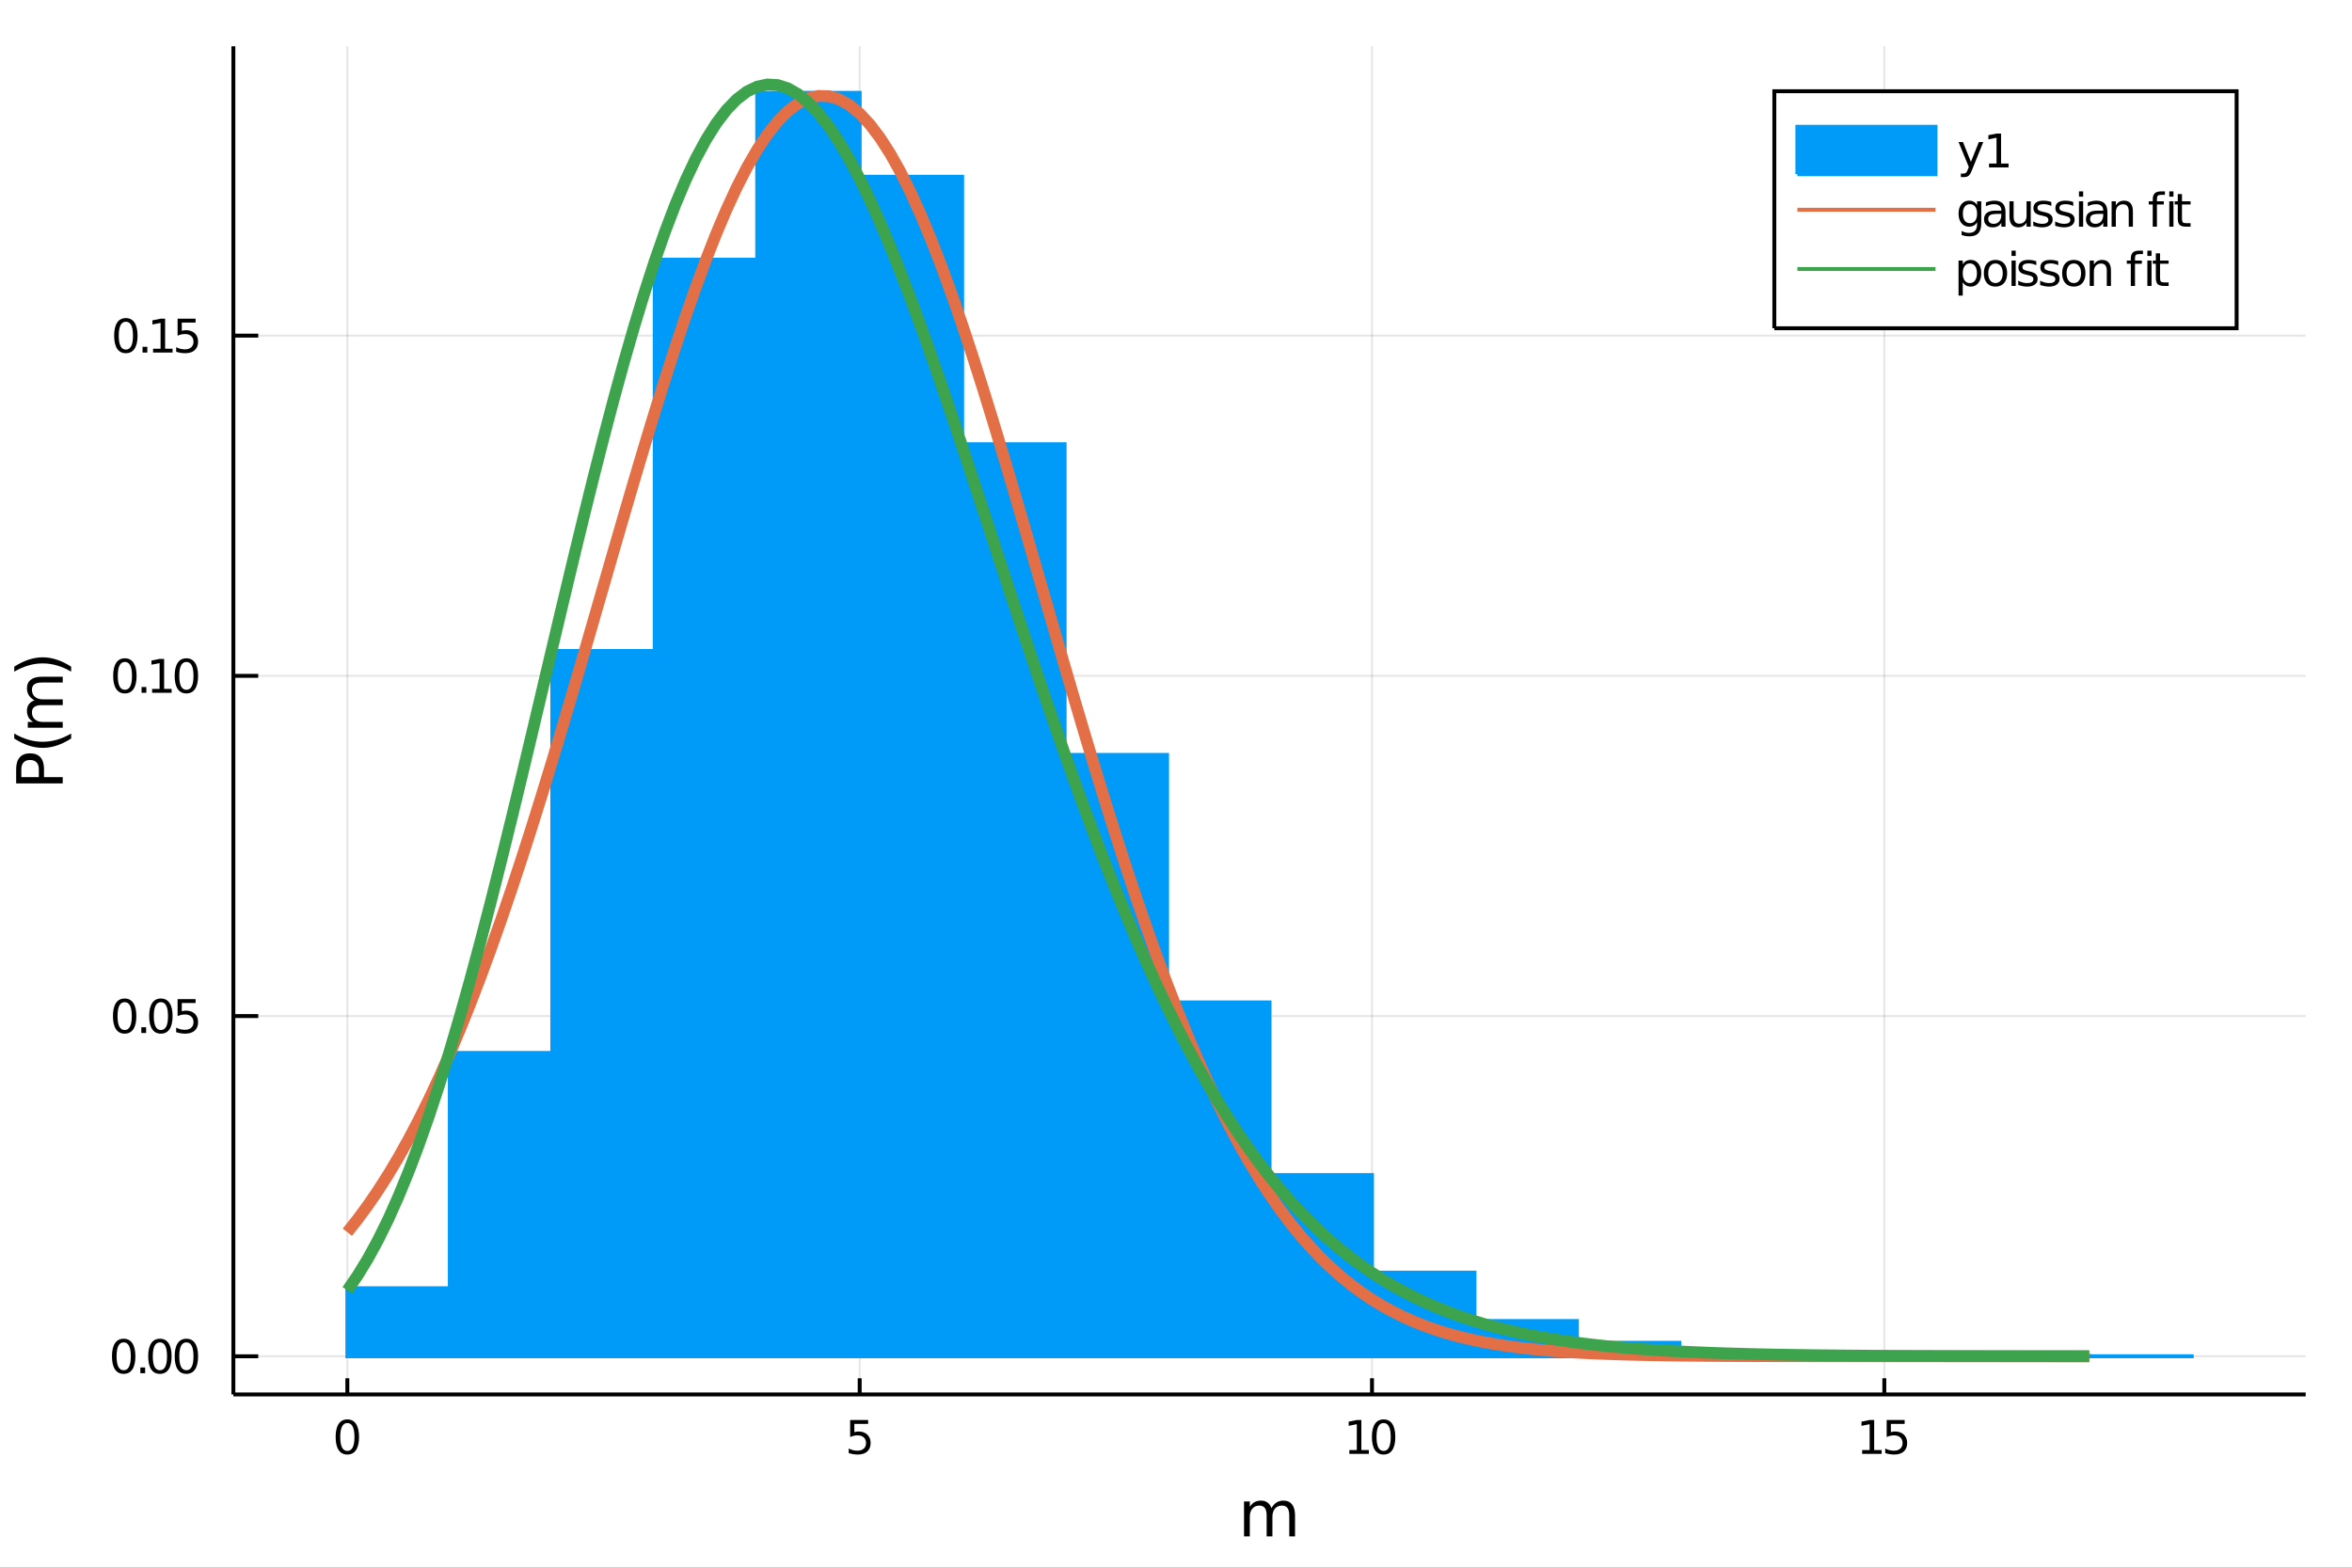 <?xml version="1.0" encoding="utf-8"?>
<svg xmlns="http://www.w3.org/2000/svg" xmlns:xlink="http://www.w3.org/1999/xlink" width="600" height="400" viewBox="0 0 2400 1600">
<rect x="0" y="0" width="2400" height="1600" fill="#333333" stroke="none"/>
<defs>
  <clipPath id="clip900">
    <rect x="0" y="0" width="2400" height="1600"/>
  </clipPath>
</defs>
<path clip-path="url(#clip900)" d="
M0 1600 L2400 1600 L2400 0 L0 0  Z
  " fill="#ffffff" fill-rule="evenodd" fill-opacity="1"/>
<defs>
  <clipPath id="clip901">
    <rect x="480" y="0" width="1681" height="1600"/>
  </clipPath>
</defs>
<path clip-path="url(#clip900)" d="
M238.13 1423.18 L2352.76 1423.18 L2352.76 47.244 L238.13 47.244  Z
  " fill="#ffffff" fill-rule="evenodd" fill-opacity="1"/>
<defs>
  <clipPath id="clip902">
    <rect x="238" y="47" width="2116" height="1377"/>
  </clipPath>
</defs>
<polyline clip-path="url(#clip902)" style="stroke:#000000; stroke-width:2; stroke-opacity:0.1; fill:none" points="
  354.438,1423.18 354.438,47.244 
  "/>
<polyline clip-path="url(#clip902)" style="stroke:#000000; stroke-width:2; stroke-opacity:0.1; fill:none" points="
  877.219,1423.18 877.219,47.244 
  "/>
<polyline clip-path="url(#clip902)" style="stroke:#000000; stroke-width:2; stroke-opacity:0.1; fill:none" points="
  1400,1423.18 1400,47.244 
  "/>
<polyline clip-path="url(#clip902)" style="stroke:#000000; stroke-width:2; stroke-opacity:0.1; fill:none" points="
  1922.78,1423.18 1922.78,47.244 
  "/>
<polyline clip-path="url(#clip900)" style="stroke:#000000; stroke-width:4; stroke-opacity:1; fill:none" points="
  238.13,1423.18 2352.76,1423.18 
  "/>
<polyline clip-path="url(#clip900)" style="stroke:#000000; stroke-width:4; stroke-opacity:1; fill:none" points="
  354.438,1423.18 354.438,1406.67 
  "/>
<polyline clip-path="url(#clip900)" style="stroke:#000000; stroke-width:4; stroke-opacity:1; fill:none" points="
  877.219,1423.18 877.219,1406.67 
  "/>
<polyline clip-path="url(#clip900)" style="stroke:#000000; stroke-width:4; stroke-opacity:1; fill:none" points="
  1400,1423.18 1400,1406.67 
  "/>
<polyline clip-path="url(#clip900)" style="stroke:#000000; stroke-width:4; stroke-opacity:1; fill:none" points="
  1922.78,1423.18 1922.78,1406.67 
  "/>
<path clip-path="url(#clip900)" d="M 0 0 M354.438 1452.37 Q350.827 1452.37 348.998 1455.94 Q347.193 1459.48 347.193 1466.61 Q347.193 1473.71 348.998 1477.28 Q350.827 1480.82 354.438 1480.82 Q358.072 1480.82 359.878 1477.28 Q361.707 1473.71 361.707 1466.61 Q361.707 1459.48 359.878 1455.94 Q358.072 1452.37 354.438 1452.37 M354.438 1448.67 Q360.248 1448.67 363.304 1453.27 Q366.383 1457.86 366.383 1466.61 Q366.383 1475.33 363.304 1479.94 Q360.248 1484.52 354.438 1484.52 Q348.628 1484.52 345.549 1479.94 Q342.494 1475.33 342.494 1466.61 Q342.494 1457.86 345.549 1453.27 Q348.628 1448.67 354.438 1448.67 Z" fill="#000000" fill-rule="evenodd" fill-opacity="1" /><path clip-path="url(#clip900)" d="M 0 0 M867.496 1449.29 L885.853 1449.29 L885.853 1453.23 L871.779 1453.23 L871.779 1461.7 Q872.797 1461.35 873.816 1461.19 Q874.834 1461 875.853 1461 Q881.64 1461 885.02 1464.18 Q888.399 1467.35 888.399 1472.76 Q888.399 1478.34 884.927 1481.44 Q881.455 1484.52 875.135 1484.52 Q872.959 1484.52 870.691 1484.15 Q868.446 1483.78 866.038 1483.04 L866.038 1478.34 Q868.121 1479.48 870.344 1480.03 Q872.566 1480.59 875.043 1480.59 Q879.047 1480.59 881.385 1478.48 Q883.723 1476.38 883.723 1472.76 Q883.723 1469.15 881.385 1467.05 Q879.047 1464.94 875.043 1464.94 Q873.168 1464.94 871.293 1465.36 Q869.441 1465.77 867.496 1466.65 L867.496 1449.29 Z" fill="#000000" fill-rule="evenodd" fill-opacity="1" /><path clip-path="url(#clip900)" d="M 0 0 M1376.87 1479.92 L1384.51 1479.92 L1384.51 1453.55 L1376.2 1455.22 L1376.2 1450.96 L1384.47 1449.29 L1389.14 1449.29 L1389.14 1479.92 L1396.78 1479.92 L1396.78 1483.85 L1376.87 1483.85 L1376.87 1479.92 Z" fill="#000000" fill-rule="evenodd" fill-opacity="1" /><path clip-path="url(#clip900)" d="M 0 0 M1411.85 1452.37 Q1408.24 1452.37 1406.41 1455.94 Q1404.61 1459.48 1404.61 1466.61 Q1404.61 1473.71 1406.41 1477.28 Q1408.24 1480.82 1411.85 1480.82 Q1415.49 1480.82 1417.29 1477.28 Q1419.12 1473.71 1419.12 1466.61 Q1419.12 1459.48 1417.29 1455.94 Q1415.49 1452.37 1411.85 1452.37 M1411.85 1448.67 Q1417.66 1448.67 1420.72 1453.27 Q1423.8 1457.86 1423.8 1466.61 Q1423.8 1475.33 1420.72 1479.94 Q1417.66 1484.52 1411.85 1484.52 Q1406.04 1484.52 1402.96 1479.94 Q1399.91 1475.33 1399.91 1466.61 Q1399.91 1457.86 1402.96 1453.27 Q1406.04 1448.67 1411.85 1448.67 Z" fill="#000000" fill-rule="evenodd" fill-opacity="1" /><path clip-path="url(#clip900)" d="M 0 0 M1900.15 1479.92 L1907.79 1479.92 L1907.79 1453.55 L1899.48 1455.22 L1899.48 1450.96 L1907.74 1449.29 L1912.42 1449.29 L1912.42 1479.92 L1920.06 1479.92 L1920.06 1483.85 L1900.15 1483.85 L1900.15 1479.92 Z" fill="#000000" fill-rule="evenodd" fill-opacity="1" /><path clip-path="url(#clip900)" d="M 0 0 M1925.18 1449.29 L1943.53 1449.29 L1943.53 1453.23 L1929.46 1453.23 L1929.46 1461.7 Q1930.48 1461.35 1931.49 1461.19 Q1932.51 1461 1933.53 1461 Q1939.32 1461 1942.7 1464.18 Q1946.08 1467.35 1946.08 1472.76 Q1946.08 1478.34 1942.61 1481.44 Q1939.13 1484.52 1932.81 1484.52 Q1930.64 1484.52 1928.37 1484.15 Q1926.12 1483.78 1923.72 1483.04 L1923.72 1478.34 Q1925.8 1479.48 1928.02 1480.03 Q1930.24 1480.59 1932.72 1480.59 Q1936.73 1480.59 1939.06 1478.48 Q1941.4 1476.38 1941.4 1472.76 Q1941.4 1469.15 1939.06 1467.05 Q1936.73 1464.94 1932.72 1464.94 Q1930.85 1464.94 1928.97 1465.36 Q1927.12 1465.77 1925.18 1466.65 L1925.18 1449.29 Z" fill="#000000" fill-rule="evenodd" fill-opacity="1" /><path clip-path="url(#clip900)" d="M 0 0 M1297.4 1539.24 Q1299.6 1535.29 1302.65 1533.41 Q1305.71 1531.54 1309.85 1531.54 Q1315.42 1531.54 1318.44 1535.45 Q1321.46 1539.33 1321.46 1546.53 L1321.46 1568.04 L1315.57 1568.04 L1315.57 1546.72 Q1315.57 1541.59 1313.76 1539.11 Q1311.95 1536.63 1308.22 1536.63 Q1303.67 1536.63 1301.03 1539.65 Q1298.39 1542.68 1298.39 1547.9 L1298.39 1568.04 L1292.5 1568.04 L1292.5 1546.72 Q1292.5 1541.56 1290.68 1539.11 Q1288.87 1536.63 1285.08 1536.63 Q1280.59 1536.63 1277.95 1539.68 Q1275.31 1542.71 1275.31 1547.9 L1275.31 1568.04 L1269.42 1568.04 L1269.42 1532.4 L1275.31 1532.4 L1275.31 1537.93 Q1277.32 1534.66 1280.12 1533.1 Q1282.92 1531.54 1286.77 1531.54 Q1290.65 1531.54 1293.36 1533.51 Q1296.1 1535.48 1297.4 1539.24 Z" fill="#000000" fill-rule="evenodd" fill-opacity="1" /><polyline clip-path="url(#clip902)" style="stroke:#000000; stroke-width:2; stroke-opacity:0.1; fill:none" points="
  238.13,1384.24 2352.76,1384.24 
  "/>
<polyline clip-path="url(#clip902)" style="stroke:#000000; stroke-width:2; stroke-opacity:0.1; fill:none" points="
  238.13,1037.01 2352.76,1037.01 
  "/>
<polyline clip-path="url(#clip902)" style="stroke:#000000; stroke-width:2; stroke-opacity:0.1; fill:none" points="
  238.13,689.778 2352.76,689.778 
  "/>
<polyline clip-path="url(#clip902)" style="stroke:#000000; stroke-width:2; stroke-opacity:0.1; fill:none" points="
  238.13,342.548 2352.76,342.548 
  "/>
<polyline clip-path="url(#clip900)" style="stroke:#000000; stroke-width:4; stroke-opacity:1; fill:none" points="
  238.13,1423.18 238.13,47.244 
  "/>
<polyline clip-path="url(#clip900)" style="stroke:#000000; stroke-width:4; stroke-opacity:1; fill:none" points="
  238.13,1384.24 263.506,1384.24 
  "/>
<polyline clip-path="url(#clip900)" style="stroke:#000000; stroke-width:4; stroke-opacity:1; fill:none" points="
  238.13,1037.01 263.506,1037.01 
  "/>
<polyline clip-path="url(#clip900)" style="stroke:#000000; stroke-width:4; stroke-opacity:1; fill:none" points="
  238.13,689.778 263.506,689.778 
  "/>
<polyline clip-path="url(#clip900)" style="stroke:#000000; stroke-width:4; stroke-opacity:1; fill:none" points="
  238.13,342.548 263.506,342.548 
  "/>
<path clip-path="url(#clip900)" d="M 0 0 M126.205 1370.04 Q122.593 1370.04 120.765 1373.6 Q118.959 1377.14 118.959 1384.27 Q118.959 1391.38 120.765 1394.94 Q122.593 1398.49 126.205 1398.49 Q129.839 1398.49 131.644 1394.94 Q133.473 1391.38 133.473 1384.27 Q133.473 1377.14 131.644 1373.6 Q129.839 1370.04 126.205 1370.04 M126.205 1366.33 Q132.015 1366.33 135.07 1370.94 Q138.149 1375.52 138.149 1384.27 Q138.149 1393 135.07 1397.61 Q132.015 1402.19 126.205 1402.19 Q120.394 1402.19 117.316 1397.61 Q114.26 1393 114.26 1384.27 Q114.26 1375.52 117.316 1370.94 Q120.394 1366.33 126.205 1366.33 Z" fill="#000000" fill-rule="evenodd" fill-opacity="1" /><path clip-path="url(#clip900)" d="M 0 0 M143.218 1395.64 L148.103 1395.64 L148.103 1401.52 L143.218 1401.52 L143.218 1395.64 Z" fill="#000000" fill-rule="evenodd" fill-opacity="1" /><path clip-path="url(#clip900)" d="M 0 0 M163.172 1370.04 Q159.561 1370.04 157.732 1373.6 Q155.927 1377.14 155.927 1384.27 Q155.927 1391.38 157.732 1394.94 Q159.561 1398.49 163.172 1398.49 Q166.806 1398.49 168.612 1394.94 Q170.44 1391.38 170.44 1384.27 Q170.44 1377.14 168.612 1373.6 Q166.806 1370.04 163.172 1370.04 M163.172 1366.33 Q168.982 1366.33 172.038 1370.94 Q175.116 1375.52 175.116 1384.27 Q175.116 1393 172.038 1397.61 Q168.982 1402.19 163.172 1402.19 Q157.362 1402.19 154.283 1397.61 Q151.228 1393 151.228 1384.27 Q151.228 1375.52 154.283 1370.94 Q157.362 1366.33 163.172 1366.33 Z" fill="#000000" fill-rule="evenodd" fill-opacity="1" /><path clip-path="url(#clip900)" d="M 0 0 M190.186 1370.04 Q186.575 1370.04 184.746 1373.6 Q182.94 1377.14 182.94 1384.27 Q182.94 1391.38 184.746 1394.94 Q186.575 1398.49 190.186 1398.49 Q193.82 1398.49 195.625 1394.94 Q197.454 1391.38 197.454 1384.27 Q197.454 1377.14 195.625 1373.6 Q193.82 1370.04 190.186 1370.04 M190.186 1366.33 Q195.996 1366.33 199.051 1370.94 Q202.13 1375.52 202.13 1384.27 Q202.13 1393 199.051 1397.61 Q195.996 1402.19 190.186 1402.19 Q184.376 1402.19 181.297 1397.61 Q178.241 1393 178.241 1384.27 Q178.241 1375.52 181.297 1370.94 Q184.376 1366.33 190.186 1366.33 Z" fill="#000000" fill-rule="evenodd" fill-opacity="1" /><path clip-path="url(#clip900)" d="M 0 0 M127.2 1022.81 Q123.589 1022.81 121.76 1026.37 Q119.955 1029.91 119.955 1037.04 Q119.955 1044.15 121.76 1047.71 Q123.589 1051.26 127.2 1051.26 Q130.834 1051.26 132.64 1047.71 Q134.468 1044.15 134.468 1037.04 Q134.468 1029.91 132.64 1026.37 Q130.834 1022.81 127.2 1022.81 M127.2 1019.1 Q133.01 1019.1 136.066 1023.71 Q139.144 1028.29 139.144 1037.04 Q139.144 1045.77 136.066 1050.38 Q133.01 1054.96 127.2 1054.96 Q121.39 1054.96 118.311 1050.38 Q115.256 1045.77 115.256 1037.04 Q115.256 1028.29 118.311 1023.71 Q121.39 1019.1 127.2 1019.1 Z" fill="#000000" fill-rule="evenodd" fill-opacity="1" /><path clip-path="url(#clip900)" d="M 0 0 M144.214 1048.41 L149.098 1048.41 L149.098 1054.29 L144.214 1054.29 L144.214 1048.41 Z" fill="#000000" fill-rule="evenodd" fill-opacity="1" /><path clip-path="url(#clip900)" d="M 0 0 M164.167 1022.81 Q160.556 1022.81 158.728 1026.37 Q156.922 1029.91 156.922 1037.04 Q156.922 1044.15 158.728 1047.71 Q160.556 1051.26 164.167 1051.26 Q167.802 1051.26 169.607 1047.71 Q171.436 1044.15 171.436 1037.04 Q171.436 1029.91 169.607 1026.37 Q167.802 1022.81 164.167 1022.81 M164.167 1019.1 Q169.977 1019.1 173.033 1023.71 Q176.112 1028.29 176.112 1037.04 Q176.112 1045.77 173.033 1050.38 Q169.977 1054.96 164.167 1054.96 Q158.357 1054.96 155.278 1050.38 Q152.223 1045.77 152.223 1037.04 Q152.223 1028.29 155.278 1023.71 Q158.357 1019.1 164.167 1019.1 Z" fill="#000000" fill-rule="evenodd" fill-opacity="1" /><path clip-path="url(#clip900)" d="M 0 0 M181.227 1019.73 L199.584 1019.73 L199.584 1023.66 L185.51 1023.66 L185.51 1032.14 Q186.528 1031.79 187.547 1031.63 Q188.565 1031.44 189.584 1031.44 Q195.371 1031.44 198.75 1034.61 Q202.13 1037.78 202.13 1043.2 Q202.13 1048.78 198.658 1051.88 Q195.186 1054.96 188.866 1054.96 Q186.69 1054.96 184.422 1054.59 Q182.176 1054.22 179.769 1053.48 L179.769 1048.78 Q181.852 1049.91 184.075 1050.47 Q186.297 1051.02 188.774 1051.02 Q192.778 1051.02 195.116 1048.92 Q197.454 1046.81 197.454 1043.2 Q197.454 1039.59 195.116 1037.48 Q192.778 1035.38 188.774 1035.38 Q186.899 1035.38 185.024 1035.79 Q183.172 1036.21 181.227 1037.09 L181.227 1019.73 Z" fill="#000000" fill-rule="evenodd" fill-opacity="1" /><path clip-path="url(#clip900)" d="M 0 0 M127.431 675.577 Q123.82 675.577 121.992 679.142 Q120.186 682.683 120.186 689.813 Q120.186 696.919 121.992 700.484 Q123.82 704.026 127.431 704.026 Q131.066 704.026 132.871 700.484 Q134.7 696.919 134.7 689.813 Q134.7 682.683 132.871 679.142 Q131.066 675.577 127.431 675.577 M127.431 671.873 Q133.242 671.873 136.297 676.48 Q139.376 681.063 139.376 689.813 Q139.376 698.54 136.297 703.146 Q133.242 707.73 127.431 707.73 Q121.621 707.73 118.543 703.146 Q115.487 698.54 115.487 689.813 Q115.487 681.063 118.543 676.48 Q121.621 671.873 127.431 671.873 Z" fill="#000000" fill-rule="evenodd" fill-opacity="1" /><path clip-path="url(#clip900)" d="M 0 0 M144.445 701.179 L149.329 701.179 L149.329 707.058 L144.445 707.058 L144.445 701.179 Z" fill="#000000" fill-rule="evenodd" fill-opacity="1" /><path clip-path="url(#clip900)" d="M 0 0 M155.209 703.123 L162.848 703.123 L162.848 676.758 L154.538 678.424 L154.538 674.165 L162.802 672.498 L167.477 672.498 L167.477 703.123 L175.116 703.123 L175.116 707.058 L155.209 707.058 L155.209 703.123 Z" fill="#000000" fill-rule="evenodd" fill-opacity="1" /><path clip-path="url(#clip900)" d="M 0 0 M190.186 675.577 Q186.575 675.577 184.746 679.142 Q182.94 682.683 182.94 689.813 Q182.94 696.919 184.746 700.484 Q186.575 704.026 190.186 704.026 Q193.82 704.026 195.625 700.484 Q197.454 696.919 197.454 689.813 Q197.454 682.683 195.625 679.142 Q193.82 675.577 190.186 675.577 M190.186 671.873 Q195.996 671.873 199.051 676.48 Q202.13 681.063 202.13 689.813 Q202.13 698.54 199.051 703.146 Q195.996 707.73 190.186 707.73 Q184.376 707.73 181.297 703.146 Q178.241 698.54 178.241 689.813 Q178.241 681.063 181.297 676.48 Q184.376 671.873 190.186 671.873 Z" fill="#000000" fill-rule="evenodd" fill-opacity="1" /><path clip-path="url(#clip900)" d="M 0 0 M128.427 328.347 Q124.816 328.347 122.987 331.912 Q121.181 335.453 121.181 342.583 Q121.181 349.689 122.987 353.254 Q124.816 356.796 128.427 356.796 Q132.061 356.796 133.867 353.254 Q135.695 349.689 135.695 342.583 Q135.695 335.453 133.867 331.912 Q132.061 328.347 128.427 328.347 M128.427 324.643 Q134.237 324.643 137.292 329.25 Q140.371 333.833 140.371 342.583 Q140.371 351.31 137.292 355.916 Q134.237 360.5 128.427 360.5 Q122.617 360.5 119.538 355.916 Q116.482 351.31 116.482 342.583 Q116.482 333.833 119.538 329.25 Q122.617 324.643 128.427 324.643 Z" fill="#000000" fill-rule="evenodd" fill-opacity="1" /><path clip-path="url(#clip900)" d="M 0 0 M145.441 353.949 L150.325 353.949 L150.325 359.828 L145.441 359.828 L145.441 353.949 Z" fill="#000000" fill-rule="evenodd" fill-opacity="1" /><path clip-path="url(#clip900)" d="M 0 0 M156.204 355.893 L163.843 355.893 L163.843 329.528 L155.533 331.194 L155.533 326.935 L163.797 325.268 L168.473 325.268 L168.473 355.893 L176.112 355.893 L176.112 359.828 L156.204 359.828 L156.204 355.893 Z" fill="#000000" fill-rule="evenodd" fill-opacity="1" /><path clip-path="url(#clip900)" d="M 0 0 M181.227 325.268 L199.584 325.268 L199.584 329.203 L185.51 329.203 L185.51 337.676 Q186.528 337.328 187.547 337.166 Q188.565 336.981 189.584 336.981 Q195.371 336.981 198.75 340.152 Q202.13 343.324 202.13 348.74 Q202.13 354.319 198.658 357.421 Q195.186 360.5 188.866 360.5 Q186.69 360.5 184.422 360.129 Q182.176 359.759 179.769 359.018 L179.769 354.319 Q181.852 355.453 184.075 356.009 Q186.297 356.564 188.774 356.564 Q192.778 356.564 195.116 354.458 Q197.454 352.351 197.454 348.74 Q197.454 345.129 195.116 343.023 Q192.778 340.916 188.774 340.916 Q186.899 340.916 185.024 341.333 Q183.172 341.75 181.227 342.629 L181.227 325.268 Z" fill="#000000" fill-rule="evenodd" fill-opacity="1" /><path clip-path="url(#clip900)" d="M 0 0 M21.768 793.124 L39.623 793.124 L39.623 785.04 Q39.623 780.552 37.3 778.101 Q34.977 775.65 30.68 775.65 Q26.415 775.65 24.091 778.101 Q21.768 780.552 21.768 785.04 L21.768 793.124 M16.484 799.553 L16.484 785.04 Q16.484 777.051 20.113 772.977 Q23.709 768.871 30.68 768.871 Q37.714 768.871 41.31 772.977 Q44.907 777.051 44.907 785.04 L44.907 793.124 L64.004 793.124 L64.004 799.553 L16.484 799.553 Z" fill="#000000" fill-rule="evenodd" fill-opacity="1" /><path clip-path="url(#clip900)" d="M 0 0 M14.543 748.66 Q21.863 752.925 29.025 754.993 Q36.186 757.062 43.538 757.062 Q50.891 757.062 58.116 754.993 Q65.309 752.893 72.598 748.66 L72.598 753.752 Q65.118 758.526 57.893 760.914 Q50.668 763.269 43.538 763.269 Q36.441 763.269 29.247 760.914 Q22.054 758.558 14.543 753.752 L14.543 748.66 Z" fill="#000000" fill-rule="evenodd" fill-opacity="1" /><path clip-path="url(#clip900)" d="M 0 0 M35.199 714.762 Q31.253 712.566 29.375 709.51 Q27.497 706.455 27.497 702.317 Q27.497 696.747 31.412 693.723 Q35.295 690.7 42.488 690.7 L64.004 690.7 L64.004 696.588 L42.679 696.588 Q37.555 696.588 35.072 698.402 Q32.589 700.216 32.589 703.94 Q32.589 708.492 35.613 711.134 Q38.637 713.775 43.857 713.775 L64.004 713.775 L64.004 719.664 L42.679 719.664 Q37.523 719.664 35.072 721.478 Q32.589 723.292 32.589 727.08 Q32.589 731.568 35.645 734.209 Q38.669 736.851 43.857 736.851 L64.004 736.851 L64.004 742.739 L28.356 742.739 L28.356 736.851 L33.894 736.851 Q30.616 734.846 29.056 732.045 Q27.497 729.244 27.497 725.393 Q27.497 721.51 29.47 718.804 Q31.444 716.067 35.199 714.762 Z" fill="#000000" fill-rule="evenodd" fill-opacity="1" /><path clip-path="url(#clip900)" d="M 0 0 M14.543 685.48 L14.543 680.387 Q22.054 675.613 29.247 673.258 Q36.441 670.871 43.538 670.871 Q50.668 670.871 57.893 673.258 Q65.118 675.613 72.598 680.387 L72.598 685.48 Q65.309 681.247 58.116 679.178 Q50.891 677.077 43.538 677.077 Q36.186 677.077 29.025 679.178 Q21.863 681.247 14.543 685.48 Z" fill="#000000" fill-rule="evenodd" fill-opacity="1" /><path clip-path="url(#clip902)" d="
M354.438 1314.78 L354.438 1384.24 L458.994 1384.24 L458.994 1314.78 L354.438 1314.78 L354.438 1314.78  Z
  " fill="#009af9" fill-rule="evenodd" fill-opacity="1"/>
<polyline clip-path="url(#clip902)" style="stroke:#009af9; stroke-width:4; stroke-opacity:1; fill:none" points="
  354.438,1314.78 354.438,1384.24 458.994,1384.24 458.994,1314.78 354.438,1314.78 
  "/>
<path clip-path="url(#clip902)" d="
M458.994 1074.62 L458.994 1384.24 L563.55 1384.24 L563.55 1074.62 L458.994 1074.62 L458.994 1074.62  Z
  " fill="#009af9" fill-rule="evenodd" fill-opacity="1"/>
<polyline clip-path="url(#clip902)" style="stroke:#009af9; stroke-width:4; stroke-opacity:1; fill:none" points="
  458.994,1074.62 458.994,1384.24 563.55,1384.24 563.55,1074.62 458.994,1074.62 
  "/>
<path clip-path="url(#clip902)" d="
M563.55 664.39 L563.55 1384.24 L668.106 1384.24 L668.106 664.39 L563.55 664.39 L563.55 664.39  Z
  " fill="#009af9" fill-rule="evenodd" fill-opacity="1"/>
<polyline clip-path="url(#clip902)" style="stroke:#009af9; stroke-width:4; stroke-opacity:1; fill:none" points="
  563.55,664.39 563.55,1384.24 668.106,1384.24 668.106,664.39 563.55,664.39 
  "/>
<path clip-path="url(#clip902)" d="
M668.106 265.044 L668.106 1384.24 L772.663 1384.24 L772.663 265.044 L668.106 265.044 L668.106 265.044  Z
  " fill="#009af9" fill-rule="evenodd" fill-opacity="1"/>
<polyline clip-path="url(#clip902)" style="stroke:#009af9; stroke-width:4; stroke-opacity:1; fill:none" points="
  668.106,265.044 668.106,1384.24 772.663,1384.24 772.663,265.044 668.106,265.044 
  "/>
<path clip-path="url(#clip902)" d="
M772.663 94.745 L772.663 1384.24 L877.219 1384.24 L877.219 94.745 L772.663 94.745 L772.663 94.745  Z
  " fill="#009af9" fill-rule="evenodd" fill-opacity="1"/>
<polyline clip-path="url(#clip902)" style="stroke:#009af9; stroke-width:4; stroke-opacity:1; fill:none" points="
  772.663,94.745 772.663,1384.24 877.219,1384.24 877.219,94.745 772.663,94.745 
  "/>
<path clip-path="url(#clip902)" d="
M877.219 180.402 L877.219 1384.24 L981.775 1384.24 L981.775 180.402 L877.219 180.402 L877.219 180.402  Z
  " fill="#009af9" fill-rule="evenodd" fill-opacity="1"/>
<polyline clip-path="url(#clip902)" style="stroke:#009af9; stroke-width:4; stroke-opacity:1; fill:none" points="
  877.219,180.402 877.219,1384.24 981.775,1384.24 981.775,180.402 877.219,180.402 
  "/>
<path clip-path="url(#clip902)" d="
M981.775 453.383 L981.775 1384.24 L1086.33 1384.24 L1086.33 453.383 L981.775 453.383 L981.775 453.383  Z
  " fill="#009af9" fill-rule="evenodd" fill-opacity="1"/>
<polyline clip-path="url(#clip902)" style="stroke:#009af9; stroke-width:4; stroke-opacity:1; fill:none" points="
  981.775,453.383 981.775,1384.24 1086.33,1384.24 1086.33,453.383 981.775,453.383 
  "/>
<path clip-path="url(#clip902)" d="
M1086.33 770.471 L1086.33 1384.24 L1190.89 1384.24 L1190.89 770.471 L1086.33 770.471 L1086.33 770.471  Z
  " fill="#009af9" fill-rule="evenodd" fill-opacity="1"/>
<polyline clip-path="url(#clip902)" style="stroke:#009af9; stroke-width:4; stroke-opacity:1; fill:none" points="
  1086.33,770.471 1086.33,1384.24 1190.89,1384.24 1190.89,770.471 1086.33,770.471 
  "/>
<path clip-path="url(#clip902)" d="
M1190.89 1023.06 L1190.89 1384.24 L1295.44 1384.24 L1295.44 1023.06 L1190.89 1023.06 L1190.89 1023.06  Z
  " fill="#009af9" fill-rule="evenodd" fill-opacity="1"/>
<polyline clip-path="url(#clip902)" style="stroke:#009af9; stroke-width:4; stroke-opacity:1; fill:none" points="
  1190.89,1023.06 1190.89,1384.24 1295.44,1384.24 1295.44,1023.06 1190.89,1023.06 
  "/>
<path clip-path="url(#clip902)" d="
M1295.44 1199.31 L1295.44 1384.24 L1400 1384.24 L1400 1199.31 L1295.44 1199.31 L1295.44 1199.31  Z
  " fill="#009af9" fill-rule="evenodd" fill-opacity="1"/>
<polyline clip-path="url(#clip902)" style="stroke:#009af9; stroke-width:4; stroke-opacity:1; fill:none" points="
  1295.44,1199.31 1295.44,1384.24 1400,1384.24 1400,1199.31 1295.44,1199.31 
  "/>
<path clip-path="url(#clip902)" d="
M1400 1298.85 L1400 1384.24 L1504.56 1384.24 L1504.56 1298.85 L1400 1298.85 L1400 1298.85  Z
  " fill="#009af9" fill-rule="evenodd" fill-opacity="1"/>
<polyline clip-path="url(#clip902)" style="stroke:#009af9; stroke-width:4; stroke-opacity:1; fill:none" points="
  1400,1298.85 1400,1384.24 1504.56,1384.24 1504.56,1298.85 1400,1298.85 
  "/>
<path clip-path="url(#clip902)" d="
M1504.56 1348.28 L1504.56 1384.24 L1609.11 1384.24 L1609.11 1348.28 L1504.56 1348.28 L1504.56 1348.28  Z
  " fill="#009af9" fill-rule="evenodd" fill-opacity="1"/>
<polyline clip-path="url(#clip902)" style="stroke:#009af9; stroke-width:4; stroke-opacity:1; fill:none" points="
  1504.56,1348.28 1504.56,1384.24 1609.11,1384.24 1609.11,1348.28 1504.56,1348.28 
  "/>
<path clip-path="url(#clip902)" d="
M1609.11 1370.45 L1609.11 1384.24 L1713.67 1384.24 L1713.67 1370.45 L1609.11 1370.45 L1609.11 1370.45  Z
  " fill="#009af9" fill-rule="evenodd" fill-opacity="1"/>
<polyline clip-path="url(#clip902)" style="stroke:#009af9; stroke-width:4; stroke-opacity:1; fill:none" points="
  1609.11,1370.45 1609.11,1384.24 1713.67,1384.24 1713.67,1370.45 1609.11,1370.45 
  "/>
<path clip-path="url(#clip902)" d="
M1713.67 1379.33 L1713.67 1384.24 L1818.22 1384.24 L1818.22 1379.33 L1713.67 1379.33 L1713.67 1379.33  Z
  " fill="#009af9" fill-rule="evenodd" fill-opacity="1"/>
<polyline clip-path="url(#clip902)" style="stroke:#009af9; stroke-width:4; stroke-opacity:1; fill:none" points="
  1713.67,1379.33 1713.67,1384.24 1818.22,1384.24 1818.22,1379.33 1713.67,1379.33 
  "/>
<path clip-path="url(#clip902)" d="
M1818.22 1382.63 L1818.22 1384.24 L1922.78 1384.24 L1922.78 1382.63 L1818.22 1382.63 L1818.22 1382.63  Z
  " fill="#009af9" fill-rule="evenodd" fill-opacity="1"/>
<polyline clip-path="url(#clip902)" style="stroke:#009af9; stroke-width:4; stroke-opacity:1; fill:none" points="
  1818.22,1382.63 1818.22,1384.24 1922.78,1384.24 1922.78,1382.63 1818.22,1382.63 
  "/>
<path clip-path="url(#clip902)" d="
M1922.78 1383.7 L1922.78 1384.24 L2027.34 1384.24 L2027.34 1383.7 L1922.78 1383.7 L1922.78 1383.7  Z
  " fill="#009af9" fill-rule="evenodd" fill-opacity="1"/>
<polyline clip-path="url(#clip902)" style="stroke:#009af9; stroke-width:4; stroke-opacity:1; fill:none" points="
  1922.78,1383.7 1922.78,1384.24 2027.34,1384.24 2027.34,1383.7 1922.78,1383.7 
  "/>
<path clip-path="url(#clip902)" d="
M2027.34 1384.04 L2027.34 1384.24 L2131.89 1384.24 L2131.89 1384.04 L2027.34 1384.04 L2027.34 1384.04  Z
  " fill="#009af9" fill-rule="evenodd" fill-opacity="1"/>
<polyline clip-path="url(#clip902)" style="stroke:#009af9; stroke-width:4; stroke-opacity:1; fill:none" points="
  2027.34,1384.04 2027.34,1384.24 2131.89,1384.24 2131.89,1384.04 2027.34,1384.04 
  "/>
<path clip-path="url(#clip902)" d="
M2131.89 1384.2 L2131.89 1384.24 L2236.45 1384.24 L2236.45 1384.2 L2131.89 1384.2 L2131.89 1384.2  Z
  " fill="#009af9" fill-rule="evenodd" fill-opacity="1"/>
<polyline clip-path="url(#clip902)" style="stroke:#009af9; stroke-width:4; stroke-opacity:1; fill:none" points="
  2131.89,1384.2 2131.89,1384.24 2236.45,1384.24 2236.45,1384.2 2131.89,1384.2 
  "/>
<polyline clip-path="url(#clip902)" style="stroke:#e26f46; stroke-width:12; stroke-opacity:1; fill:none" points="
  354.438,1257.62 364.894,1244.45 375.349,1230.25 385.805,1214.97 396.261,1198.58 406.716,1181.03 417.172,1162.31 427.628,1142.38 438.083,1121.23 448.539,1098.85 
  458.994,1075.23 469.45,1050.38 479.906,1024.31 490.361,997.032 500.817,968.588 511.272,939.015 521.728,908.366 532.184,876.703 542.639,844.099 553.095,810.639 
  563.55,776.418 574.006,741.543 584.462,706.131 594.917,670.309 605.373,634.214 615.828,597.991 626.284,561.794 636.74,525.785 647.195,490.129 657.651,454.998 
  668.106,420.567 678.562,387.013 689.018,354.514 699.473,323.247 709.929,293.385 720.385,265.098 730.84,238.551 741.296,213.902 751.751,191.297 762.207,170.875 
  772.663,152.762 783.118,137.071 793.574,123.901 804.029,113.336 814.485,105.443 824.941,100.272 835.396,97.858 845.852,98.216 856.307,101.343 866.763,107.219 
  877.219,115.807 887.674,127.051 898.13,140.88 908.585,157.206 919.041,175.925 929.497,196.923 939.952,220.069 950.408,245.222 960.864,272.233 971.319,300.942 
  981.775,331.183 992.23,362.785 1002.69,395.573 1013.14,429.37 1023.6,463.998 1034.05,499.281 1044.51,535.044 1054.96,571.118 1065.42,607.336 1075.88,643.54 
  1086.33,679.579 1096.79,715.308 1107.24,750.593 1117.7,785.31 1128.15,819.344 1138.61,852.593 1149.06,884.962 1159.52,916.37 1169.98,946.747 1180.43,976.033 
  1190.89,1004.18 1201.34,1031.15 1211.8,1056.91 1222.25,1081.44 1232.71,1104.74 1243.16,1126.8 1253.62,1147.64 1264.08,1167.25 1274.53,1185.67 1284.99,1202.91 
  1295.44,1219.02 1305.9,1234.02 1316.35,1247.95 1326.81,1260.85 1337.27,1272.78 1347.72,1283.76 1358.18,1293.86 1368.63,1303.13 1379.09,1311.59 1389.54,1319.32 
  1400,1326.35 1410.45,1332.72 1420.91,1338.5 1431.37,1343.71 1441.82,1348.41 1452.28,1352.63 1462.73,1356.42 1473.19,1359.8 1483.64,1362.82 1494.1,1365.5 
  1504.56,1367.89 1515.01,1370 1525.47,1371.87 1535.92,1373.51 1546.38,1374.96 1556.83,1376.22 1567.29,1377.33 1577.74,1378.3 1588.2,1379.15 1598.66,1379.88 
  1609.11,1380.52 1619.57,1381.07 1630.02,1381.54 1640.48,1381.95 1650.93,1382.3 1661.39,1382.6 1671.84,1382.86 1682.3,1383.08 1692.76,1383.26 1703.21,1383.42 
  1713.67,1383.56 1724.12,1383.67 1734.58,1383.76 1745.03,1383.84 1755.49,1383.91 1765.95,1383.97 1776.4,1384.02 1786.86,1384.05 1797.31,1384.09 1807.77,1384.11 
  1818.22,1384.14 1828.68,1384.16 1839.13,1384.17 1849.59,1384.18 1860.05,1384.19 1870.5,1384.2 1880.96,1384.21 1891.41,1384.21 1901.87,1384.22 1912.32,1384.22 
  1922.78,1384.23 1933.24,1384.23 1943.69,1384.23 1954.15,1384.23 1964.6,1384.23 1975.06,1384.23 1985.51,1384.24 1995.97,1384.24 2006.42,1384.24 2016.88,1384.24 
  2027.34,1384.24 2037.79,1384.24 2048.25,1384.24 2058.7,1384.24 2069.16,1384.24 2079.61,1384.24 2090.07,1384.24 2100.52,1384.24 2110.98,1384.24 2121.44,1384.24 
  2131.89,1384.24 
  "/>
<polyline clip-path="url(#clip902)" style="stroke:#3da44d; stroke-width:12; stroke-opacity:1; fill:none" points="
  354.438,1316.98 364.894,1301.81 375.349,1284.67 385.805,1265.49 396.261,1244.21 406.716,1220.8 417.172,1195.25 427.628,1167.59 438.083,1137.83 448.539,1106.06 
  458.994,1072.33 469.45,1036.77 479.906,999.495 490.361,960.658 500.817,920.425 511.272,878.982 521.728,836.528 532.184,793.279 542.639,749.461 553.095,705.31 
  563.55,661.066 574.006,616.976 584.462,573.287 594.917,530.245 605.373,488.093 615.828,447.067 626.284,407.395 636.74,369.297 647.195,332.978 657.651,298.63 
  668.106,266.429 678.562,236.536 689.018,209.092 699.473,184.221 709.929,162.026 720.385,142.592 730.84,125.982 741.296,112.241 751.751,101.395 762.207,93.448 
  772.663,88.389 783.118,86.186 793.574,86.792 804.029,90.144 814.485,96.164 824.941,104.761 835.396,115.832 845.852,129.263 856.307,144.93 866.763,162.702 
  877.219,182.44 887.674,204.002 898.13,227.239 908.585,252.002 919.041,278.139 929.497,305.498 939.952,333.929 950.408,363.282 960.864,393.41 971.319,424.172 
  981.775,455.427 992.23,487.044 1002.69,518.895 1013.14,550.857 1023.6,582.816 1034.05,614.664 1044.51,646.3 1054.96,677.629 1065.42,708.566 1075.88,739.031 
  1086.33,768.953 1096.79,798.269 1107.24,826.92 1117.7,854.858 1128.15,882.039 1138.61,908.425 1149.06,933.988 1159.52,958.703 1169.98,982.55 1180.43,1005.52 
  1190.89,1027.6 1201.34,1048.78 1211.8,1069.07 1222.25,1088.48 1232.71,1107.01 1243.16,1124.66 1253.62,1141.46 1264.08,1157.43 1274.53,1172.57 1284.99,1186.92 
  1295.44,1200.48 1305.9,1213.3 1316.35,1225.39 1326.81,1236.77 1337.27,1247.48 1347.72,1257.54 1358.18,1266.97 1368.63,1275.81 1379.09,1284.08 1389.54,1291.81 
  1400,1299.03 1410.45,1305.76 1420.91,1312.02 1431.37,1317.85 1441.82,1323.26 1452.28,1328.28 1462.73,1332.94 1473.19,1337.25 1483.64,1341.24 1494.1,1344.92 
  1504.56,1348.32 1515.01,1351.45 1525.47,1354.34 1535.92,1356.99 1546.38,1359.43 1556.83,1361.68 1567.29,1363.73 1577.74,1365.61 1588.2,1367.34 1598.66,1368.92 
  1609.11,1370.36 1619.57,1371.67 1630.02,1372.87 1640.48,1373.97 1650.93,1374.96 1661.39,1375.87 1671.84,1376.69 1682.3,1377.44 1692.76,1378.12 1703.21,1378.73 
  1713.67,1379.29 1724.12,1379.79 1734.58,1380.25 1745.03,1380.66 1755.49,1381.03 1765.95,1381.36 1776.4,1381.66 1786.86,1381.94 1797.31,1382.18 1807.77,1382.4 
  1818.22,1382.6 1828.68,1382.78 1839.13,1382.93 1849.59,1383.08 1860.05,1383.2 1870.5,1383.32 1880.96,1383.42 1891.41,1383.51 1901.87,1383.59 1912.32,1383.67 
  1922.78,1383.73 1933.24,1383.79 1943.69,1383.84 1954.15,1383.89 1964.6,1383.93 1975.06,1383.96 1985.51,1384 1995.97,1384.02 2006.42,1384.05 2016.88,1384.07 
  2027.34,1384.09 2037.79,1384.11 2048.25,1384.12 2058.7,1384.14 2069.16,1384.15 2079.61,1384.16 2090.07,1384.17 2100.52,1384.18 2110.98,1384.19 2121.44,1384.19 
  2131.89,1384.2 
  "/>
<path clip-path="url(#clip900)" d="
M1810.55 335.029 L2282.27 335.029 L2282.27 93.109 L1810.55 93.109  Z
  " fill="#ffffff" fill-rule="evenodd" fill-opacity="1"/>
<polyline clip-path="url(#clip900)" style="stroke:#000000; stroke-width:4; stroke-opacity:1; fill:none" points="
  1810.55,335.029 2282.27,335.029 2282.27,93.109 1810.55,93.109 1810.55,335.029 
  "/>
<path clip-path="url(#clip900)" d="
M1834.05 177.781 L1975.02 177.781 L1975.02 129.397 L1834.05 129.397 L1834.05 177.781  Z
  " fill="#009af9" fill-rule="evenodd" fill-opacity="1"/>
<polyline clip-path="url(#clip900)" style="stroke:#009af9; stroke-width:4; stroke-opacity:1; fill:none" points="
  1834.05,177.781 1975.02,177.781 1975.02,129.397 1834.05,129.397 1834.05,177.781 
  "/>
<path clip-path="url(#clip900)" d="M 0 0 M2012.36 173.276 Q2010.56 177.906 2008.84 179.318 Q2007.13 180.73 2004.26 180.73 L2000.86 180.73 L2000.86 177.165 L2003.36 177.165 Q2005.12 177.165 2006.09 176.332 Q2007.06 175.498 2008.24 172.396 L2009 170.452 L1998.52 144.943 L2003.03 144.943 L2011.13 165.221 L2019.24 144.943 L2023.75 144.943 L2012.36 173.276 Z" fill="#000000" fill-rule="evenodd" fill-opacity="1" /><path clip-path="url(#clip900)" d="M 0 0 M2029.63 166.933 L2037.27 166.933 L2037.27 140.568 L2028.96 142.235 L2028.96 137.975 L2037.22 136.309 L2041.9 136.309 L2041.9 166.933 L2049.54 166.933 L2049.54 170.869 L2029.63 170.869 L2029.63 166.933 Z" fill="#000000" fill-rule="evenodd" fill-opacity="1" /><polyline clip-path="url(#clip900)" style="stroke:#e26f46; stroke-width:4; stroke-opacity:1; fill:none" points="
  1834.05,214.069 1975.02,214.069 
  "/>
<path clip-path="url(#clip900)" d="M 0 0 M2017.43 218.085 Q2017.43 213.455 2015.51 210.909 Q2013.61 208.363 2010.16 208.363 Q2006.74 208.363 2004.81 210.909 Q2002.92 213.455 2002.92 218.085 Q2002.92 222.691 2004.81 225.238 Q2006.74 227.784 2010.16 227.784 Q2013.61 227.784 2015.51 225.238 Q2017.43 222.691 2017.43 218.085 M2021.69 228.131 Q2021.69 234.751 2018.75 237.969 Q2015.81 241.21 2009.75 241.21 Q2007.5 241.21 2005.51 240.862 Q2003.52 240.538 2001.64 239.844 L2001.64 235.7 Q2003.52 236.719 2005.35 237.205 Q2007.18 237.691 2009.07 237.691 Q2013.26 237.691 2015.35 235.492 Q2017.43 233.316 2017.43 228.895 L2017.43 226.788 Q2016.11 229.08 2014.05 230.214 Q2011.99 231.349 2009.12 231.349 Q2004.35 231.349 2001.44 227.714 Q1998.52 224.08 1998.52 218.085 Q1998.52 212.066 2001.44 208.432 Q2004.35 204.798 2009.12 204.798 Q2011.99 204.798 2014.05 205.932 Q2016.11 207.066 2017.43 209.358 L2017.43 205.423 L2021.69 205.423 L2021.69 228.131 Z" fill="#000000" fill-rule="evenodd" fill-opacity="1" /><path clip-path="url(#clip900)" d="M 0 0 M2037.94 218.316 Q2032.78 218.316 2030.79 219.497 Q2028.8 220.677 2028.8 223.525 Q2028.8 225.793 2030.28 227.136 Q2031.78 228.455 2034.35 228.455 Q2037.89 228.455 2040.02 225.955 Q2042.18 223.432 2042.18 219.265 L2042.18 218.316 L2037.94 218.316 M2046.44 216.557 L2046.44 231.349 L2042.18 231.349 L2042.18 227.413 Q2040.72 229.775 2038.54 230.909 Q2036.37 232.02 2033.22 232.02 Q2029.24 232.02 2026.88 229.798 Q2024.54 227.552 2024.54 223.802 Q2024.54 219.427 2027.45 217.205 Q2030.39 214.983 2036.2 214.983 L2042.18 214.983 L2042.18 214.566 Q2042.18 211.627 2040.23 210.029 Q2038.31 208.409 2034.81 208.409 Q2032.59 208.409 2030.49 208.941 Q2028.38 209.474 2026.44 210.539 L2026.44 206.603 Q2028.77 205.701 2030.97 205.261 Q2033.17 204.798 2035.25 204.798 Q2040.88 204.798 2043.66 207.714 Q2046.44 210.631 2046.44 216.557 Z" fill="#000000" fill-rule="evenodd" fill-opacity="1" /><path clip-path="url(#clip900)" d="M 0 0 M2050.46 221.117 L2050.46 205.423 L2054.72 205.423 L2054.72 220.955 Q2054.72 224.636 2056.16 226.488 Q2057.59 228.316 2060.46 228.316 Q2063.91 228.316 2065.9 226.117 Q2067.92 223.918 2067.92 220.122 L2067.92 205.423 L2072.18 205.423 L2072.18 231.349 L2067.92 231.349 L2067.92 227.367 Q2066.37 229.728 2064.31 230.886 Q2062.27 232.02 2059.56 232.02 Q2055.09 232.02 2052.78 229.242 Q2050.46 226.464 2050.46 221.117 M2061.18 204.798 L2061.18 204.798 Z" fill="#000000" fill-rule="evenodd" fill-opacity="1" /><path clip-path="url(#clip900)" d="M 0 0 M2093.17 206.187 L2093.17 210.214 Q2091.37 209.289 2089.42 208.826 Q2087.48 208.363 2085.39 208.363 Q2082.22 208.363 2080.62 209.335 Q2079.05 210.307 2079.05 212.251 Q2079.05 213.733 2080.18 214.589 Q2081.32 215.423 2084.75 216.187 L2086.2 216.511 Q2090.74 217.483 2092.64 219.265 Q2094.56 221.025 2094.56 224.196 Q2094.56 227.807 2091.69 229.913 Q2088.84 232.02 2083.84 232.02 Q2081.76 232.02 2079.49 231.603 Q2077.25 231.21 2074.75 230.4 L2074.75 226.001 Q2077.11 227.228 2079.4 227.853 Q2081.69 228.455 2083.93 228.455 Q2086.94 228.455 2088.56 227.437 Q2090.18 226.395 2090.18 224.52 Q2090.18 222.784 2089 221.858 Q2087.85 220.932 2083.89 220.076 L2082.41 219.728 Q2078.45 218.895 2076.69 217.182 Q2074.93 215.446 2074.93 212.437 Q2074.93 208.779 2077.52 206.789 Q2080.12 204.798 2084.88 204.798 Q2087.25 204.798 2089.33 205.145 Q2091.41 205.492 2093.17 206.187 Z" fill="#000000" fill-rule="evenodd" fill-opacity="1" /><path clip-path="url(#clip900)" d="M 0 0 M2115.56 206.187 L2115.56 210.214 Q2113.75 209.289 2111.81 208.826 Q2109.86 208.363 2107.78 208.363 Q2104.61 208.363 2103.01 209.335 Q2101.43 210.307 2101.43 212.251 Q2101.43 213.733 2102.57 214.589 Q2103.7 215.423 2107.13 216.187 L2108.59 216.511 Q2113.12 217.483 2115.02 219.265 Q2116.94 221.025 2116.94 224.196 Q2116.94 227.807 2114.07 229.913 Q2111.23 232.02 2106.23 232.02 Q2104.14 232.02 2101.87 231.603 Q2099.63 231.21 2097.13 230.4 L2097.13 226.001 Q2099.49 227.228 2101.78 227.853 Q2104.07 228.455 2106.32 228.455 Q2109.33 228.455 2110.95 227.437 Q2112.57 226.395 2112.57 224.52 Q2112.57 222.784 2111.39 221.858 Q2110.23 220.932 2106.27 220.076 L2104.79 219.728 Q2100.83 218.895 2099.07 217.182 Q2097.31 215.446 2097.31 212.437 Q2097.31 208.779 2099.91 206.789 Q2102.5 204.798 2107.27 204.798 Q2109.63 204.798 2111.71 205.145 Q2113.8 205.492 2115.56 206.187 Z" fill="#000000" fill-rule="evenodd" fill-opacity="1" /><path clip-path="url(#clip900)" d="M 0 0 M2121.41 205.423 L2125.67 205.423 L2125.67 231.349 L2121.41 231.349 L2121.41 205.423 M2121.41 195.33 L2125.67 195.33 L2125.67 200.724 L2121.41 200.724 L2121.41 195.33 Z" fill="#000000" fill-rule="evenodd" fill-opacity="1" /><path clip-path="url(#clip900)" d="M 0 0 M2141.92 218.316 Q2136.76 218.316 2134.77 219.497 Q2132.78 220.677 2132.78 223.525 Q2132.78 225.793 2134.26 227.136 Q2135.76 228.455 2138.33 228.455 Q2141.87 228.455 2144 225.955 Q2146.16 223.432 2146.16 219.265 L2146.16 218.316 L2141.92 218.316 M2150.42 216.557 L2150.42 231.349 L2146.16 231.349 L2146.16 227.413 Q2144.7 229.775 2142.52 230.909 Q2140.35 232.02 2137.2 232.02 Q2133.22 232.02 2130.86 229.798 Q2128.52 227.552 2128.52 223.802 Q2128.52 219.427 2131.43 217.205 Q2134.37 214.983 2140.18 214.983 L2146.16 214.983 L2146.16 214.566 Q2146.16 211.627 2144.21 210.029 Q2142.29 208.409 2138.8 208.409 Q2136.57 208.409 2134.47 208.941 Q2132.36 209.474 2130.42 210.539 L2130.42 206.603 Q2132.75 205.701 2134.95 205.261 Q2137.15 204.798 2139.24 204.798 Q2144.86 204.798 2147.64 207.714 Q2150.42 210.631 2150.42 216.557 Z" fill="#000000" fill-rule="evenodd" fill-opacity="1" /><path clip-path="url(#clip900)" d="M 0 0 M2176.43 215.701 L2176.43 231.349 L2172.18 231.349 L2172.18 215.839 Q2172.18 212.159 2170.74 210.33 Q2169.3 208.502 2166.43 208.502 Q2162.99 208.502 2160.99 210.701 Q2159 212.9 2159 216.696 L2159 231.349 L2154.72 231.349 L2154.72 205.423 L2159 205.423 L2159 209.451 Q2160.53 207.113 2162.59 205.955 Q2164.68 204.798 2167.38 204.798 Q2171.85 204.798 2174.14 207.576 Q2176.43 210.33 2176.43 215.701 Z" fill="#000000" fill-rule="evenodd" fill-opacity="1" /><path clip-path="url(#clip900)" d="M 0 0 M2209.1 195.33 L2209.1 198.872 L2205.02 198.872 Q2202.73 198.872 2201.83 199.798 Q2200.95 200.724 2200.95 203.131 L2200.95 205.423 L2207.96 205.423 L2207.96 208.733 L2200.95 208.733 L2200.95 231.349 L2196.67 231.349 L2196.67 208.733 L2192.59 208.733 L2192.59 205.423 L2196.67 205.423 L2196.67 203.617 Q2196.67 199.289 2198.68 197.321 Q2200.69 195.33 2205.07 195.33 L2209.1 195.33 Z" fill="#000000" fill-rule="evenodd" fill-opacity="1" /><path clip-path="url(#clip900)" d="M 0 0 M2213.56 205.423 L2217.82 205.423 L2217.82 231.349 L2213.56 231.349 L2213.56 205.423 M2213.56 195.33 L2217.82 195.33 L2217.82 200.724 L2213.56 200.724 L2213.56 195.33 Z" fill="#000000" fill-rule="evenodd" fill-opacity="1" /><path clip-path="url(#clip900)" d="M 0 0 M2226.5 198.062 L2226.5 205.423 L2235.28 205.423 L2235.28 208.733 L2226.5 208.733 L2226.5 222.807 Q2226.5 225.978 2227.36 226.881 Q2228.24 227.784 2230.9 227.784 L2235.28 227.784 L2235.28 231.349 L2230.9 231.349 Q2225.97 231.349 2224.1 229.52 Q2222.22 227.668 2222.22 222.807 L2222.22 208.733 L2219.1 208.733 L2219.1 205.423 L2222.22 205.423 L2222.22 198.062 L2226.5 198.062 Z" fill="#000000" fill-rule="evenodd" fill-opacity="1" /><polyline clip-path="url(#clip900)" style="stroke:#3da44d; stroke-width:4; stroke-opacity:1; fill:none" points="
  1834.05,274.549 1975.02,274.549 
  "/>
<path clip-path="url(#clip900)" d="M 0 0 M2002.8 287.94 L2002.8 301.69 L1998.52 301.69 L1998.52 265.903 L2002.8 265.903 L2002.8 269.838 Q2004.14 267.523 2006.18 266.412 Q2008.24 265.278 2011.09 265.278 Q2015.81 265.278 2018.75 269.028 Q2021.71 272.778 2021.71 278.889 Q2021.71 285 2018.75 288.75 Q2015.81 292.5 2011.09 292.5 Q2008.24 292.5 2006.18 291.389 Q2004.14 290.255 2002.8 287.94 M2017.29 278.889 Q2017.29 274.19 2015.35 271.528 Q2013.43 268.843 2010.05 268.843 Q2006.67 268.843 2004.72 271.528 Q2002.8 274.19 2002.8 278.889 Q2002.8 283.588 2004.72 286.273 Q2006.67 288.935 2010.05 288.935 Q2013.43 288.935 2015.35 286.273 Q2017.29 283.588 2017.29 278.889 Z" fill="#000000" fill-rule="evenodd" fill-opacity="1" /><path clip-path="url(#clip900)" d="M 0 0 M2036.23 268.889 Q2032.8 268.889 2030.81 271.574 Q2028.82 274.236 2028.82 278.889 Q2028.82 283.542 2030.79 286.227 Q2032.78 288.889 2036.23 288.889 Q2039.63 288.889 2041.62 286.204 Q2043.61 283.518 2043.61 278.889 Q2043.61 274.282 2041.62 271.597 Q2039.63 268.889 2036.23 268.889 M2036.23 265.278 Q2041.78 265.278 2044.95 268.889 Q2048.12 272.5 2048.12 278.889 Q2048.12 285.255 2044.95 288.889 Q2041.78 292.5 2036.23 292.5 Q2030.65 292.5 2027.48 288.889 Q2024.33 285.255 2024.33 278.889 Q2024.33 272.5 2027.48 268.889 Q2030.65 265.278 2036.23 265.278 Z" fill="#000000" fill-rule="evenodd" fill-opacity="1" /><path clip-path="url(#clip900)" d="M 0 0 M2052.59 265.903 L2056.85 265.903 L2056.85 291.829 L2052.59 291.829 L2052.59 265.903 M2052.59 255.81 L2056.85 255.81 L2056.85 261.204 L2052.59 261.204 L2052.59 255.81 Z" fill="#000000" fill-rule="evenodd" fill-opacity="1" /><path clip-path="url(#clip900)" d="M 0 0 M2077.85 266.667 L2077.85 270.694 Q2076.04 269.769 2074.1 269.306 Q2072.15 268.843 2070.07 268.843 Q2066.9 268.843 2065.3 269.815 Q2063.73 270.787 2063.73 272.731 Q2063.73 274.213 2064.86 275.069 Q2066 275.903 2069.42 276.667 L2070.88 276.991 Q2075.42 277.963 2077.31 279.745 Q2079.24 281.505 2079.24 284.676 Q2079.24 288.287 2076.37 290.393 Q2073.52 292.5 2068.52 292.5 Q2066.44 292.5 2064.17 292.083 Q2061.92 291.69 2059.42 290.88 L2059.42 286.481 Q2061.78 287.708 2064.07 288.333 Q2066.37 288.935 2068.61 288.935 Q2071.62 288.935 2073.24 287.917 Q2074.86 286.875 2074.86 285 Q2074.86 283.264 2073.68 282.338 Q2072.52 281.412 2068.56 280.556 L2067.08 280.208 Q2063.12 279.375 2061.37 277.662 Q2059.61 275.926 2059.61 272.917 Q2059.61 269.259 2062.2 267.269 Q2064.79 265.278 2069.56 265.278 Q2071.92 265.278 2074 265.625 Q2076.09 265.972 2077.85 266.667 Z" fill="#000000" fill-rule="evenodd" fill-opacity="1" /><path clip-path="url(#clip900)" d="M 0 0 M2100.23 266.667 L2100.23 270.694 Q2098.43 269.769 2096.48 269.306 Q2094.54 268.843 2092.45 268.843 Q2089.28 268.843 2087.68 269.815 Q2086.11 270.787 2086.11 272.731 Q2086.11 274.213 2087.25 275.069 Q2088.38 275.903 2091.81 276.667 L2093.26 276.991 Q2097.8 277.963 2099.7 279.745 Q2101.62 281.505 2101.62 284.676 Q2101.62 288.287 2098.75 290.393 Q2095.9 292.5 2090.9 292.5 Q2088.82 292.5 2086.55 292.083 Q2084.31 291.69 2081.81 290.88 L2081.81 286.481 Q2084.17 287.708 2086.46 288.333 Q2088.75 288.935 2091 288.935 Q2094 288.935 2095.62 287.917 Q2097.25 286.875 2097.25 285 Q2097.25 283.264 2096.06 282.338 Q2094.91 281.412 2090.95 280.556 L2089.47 280.208 Q2085.51 279.375 2083.75 277.662 Q2081.99 275.926 2081.99 272.917 Q2081.99 269.259 2084.58 267.269 Q2087.18 265.278 2091.94 265.278 Q2094.31 265.278 2096.39 265.625 Q2098.47 265.972 2100.23 266.667 Z" fill="#000000" fill-rule="evenodd" fill-opacity="1" /><path clip-path="url(#clip900)" d="M 0 0 M2116.13 268.889 Q2112.71 268.889 2110.72 271.574 Q2108.73 274.236 2108.73 278.889 Q2108.73 283.542 2110.69 286.227 Q2112.68 288.889 2116.13 288.889 Q2119.54 288.889 2121.53 286.204 Q2123.52 283.518 2123.52 278.889 Q2123.52 274.282 2121.53 271.597 Q2119.54 268.889 2116.13 268.889 M2116.13 265.278 Q2121.69 265.278 2124.86 268.889 Q2128.03 272.5 2128.03 278.889 Q2128.03 285.255 2124.86 288.889 Q2121.69 292.5 2116.13 292.5 Q2110.56 292.5 2107.38 288.889 Q2104.24 285.255 2104.24 278.889 Q2104.24 272.5 2107.38 268.889 Q2110.56 265.278 2116.13 265.278 Z" fill="#000000" fill-rule="evenodd" fill-opacity="1" /><path clip-path="url(#clip900)" d="M 0 0 M2154.05 276.181 L2154.05 291.829 L2149.79 291.829 L2149.79 276.319 Q2149.79 272.639 2148.36 270.81 Q2146.92 268.982 2144.05 268.982 Q2140.6 268.982 2138.61 271.181 Q2136.62 273.38 2136.62 277.176 L2136.62 291.829 L2132.34 291.829 L2132.34 265.903 L2136.62 265.903 L2136.62 269.931 Q2138.15 267.593 2140.21 266.435 Q2142.29 265.278 2145 265.278 Q2149.47 265.278 2151.76 268.056 Q2154.05 270.81 2154.05 276.181 Z" fill="#000000" fill-rule="evenodd" fill-opacity="1" /><path clip-path="url(#clip900)" d="M 0 0 M2186.71 255.81 L2186.71 259.352 L2182.64 259.352 Q2180.35 259.352 2179.44 260.278 Q2178.56 261.204 2178.56 263.611 L2178.56 265.903 L2185.58 265.903 L2185.58 269.213 L2178.56 269.213 L2178.56 291.829 L2174.28 291.829 L2174.28 269.213 L2170.21 269.213 L2170.21 265.903 L2174.28 265.903 L2174.28 264.097 Q2174.28 259.769 2176.3 257.801 Q2178.31 255.81 2182.68 255.81 L2186.71 255.81 Z" fill="#000000" fill-rule="evenodd" fill-opacity="1" /><path clip-path="url(#clip900)" d="M 0 0 M2191.18 265.903 L2195.44 265.903 L2195.44 291.829 L2191.18 291.829 L2191.18 265.903 M2191.18 255.81 L2195.44 255.81 L2195.44 261.204 L2191.18 261.204 L2191.18 255.81 Z" fill="#000000" fill-rule="evenodd" fill-opacity="1" /><path clip-path="url(#clip900)" d="M 0 0 M2204.12 258.542 L2204.12 265.903 L2212.89 265.903 L2212.89 269.213 L2204.12 269.213 L2204.12 283.287 Q2204.12 286.458 2204.98 287.361 Q2205.86 288.264 2208.52 288.264 L2212.89 288.264 L2212.89 291.829 L2208.52 291.829 Q2203.59 291.829 2201.71 290 Q2199.84 288.148 2199.84 283.287 L2199.84 269.213 L2196.71 269.213 L2196.71 265.903 L2199.84 265.903 L2199.84 258.542 L2204.12 258.542 Z" fill="#000000" fill-rule="evenodd" fill-opacity="1" /></svg>
